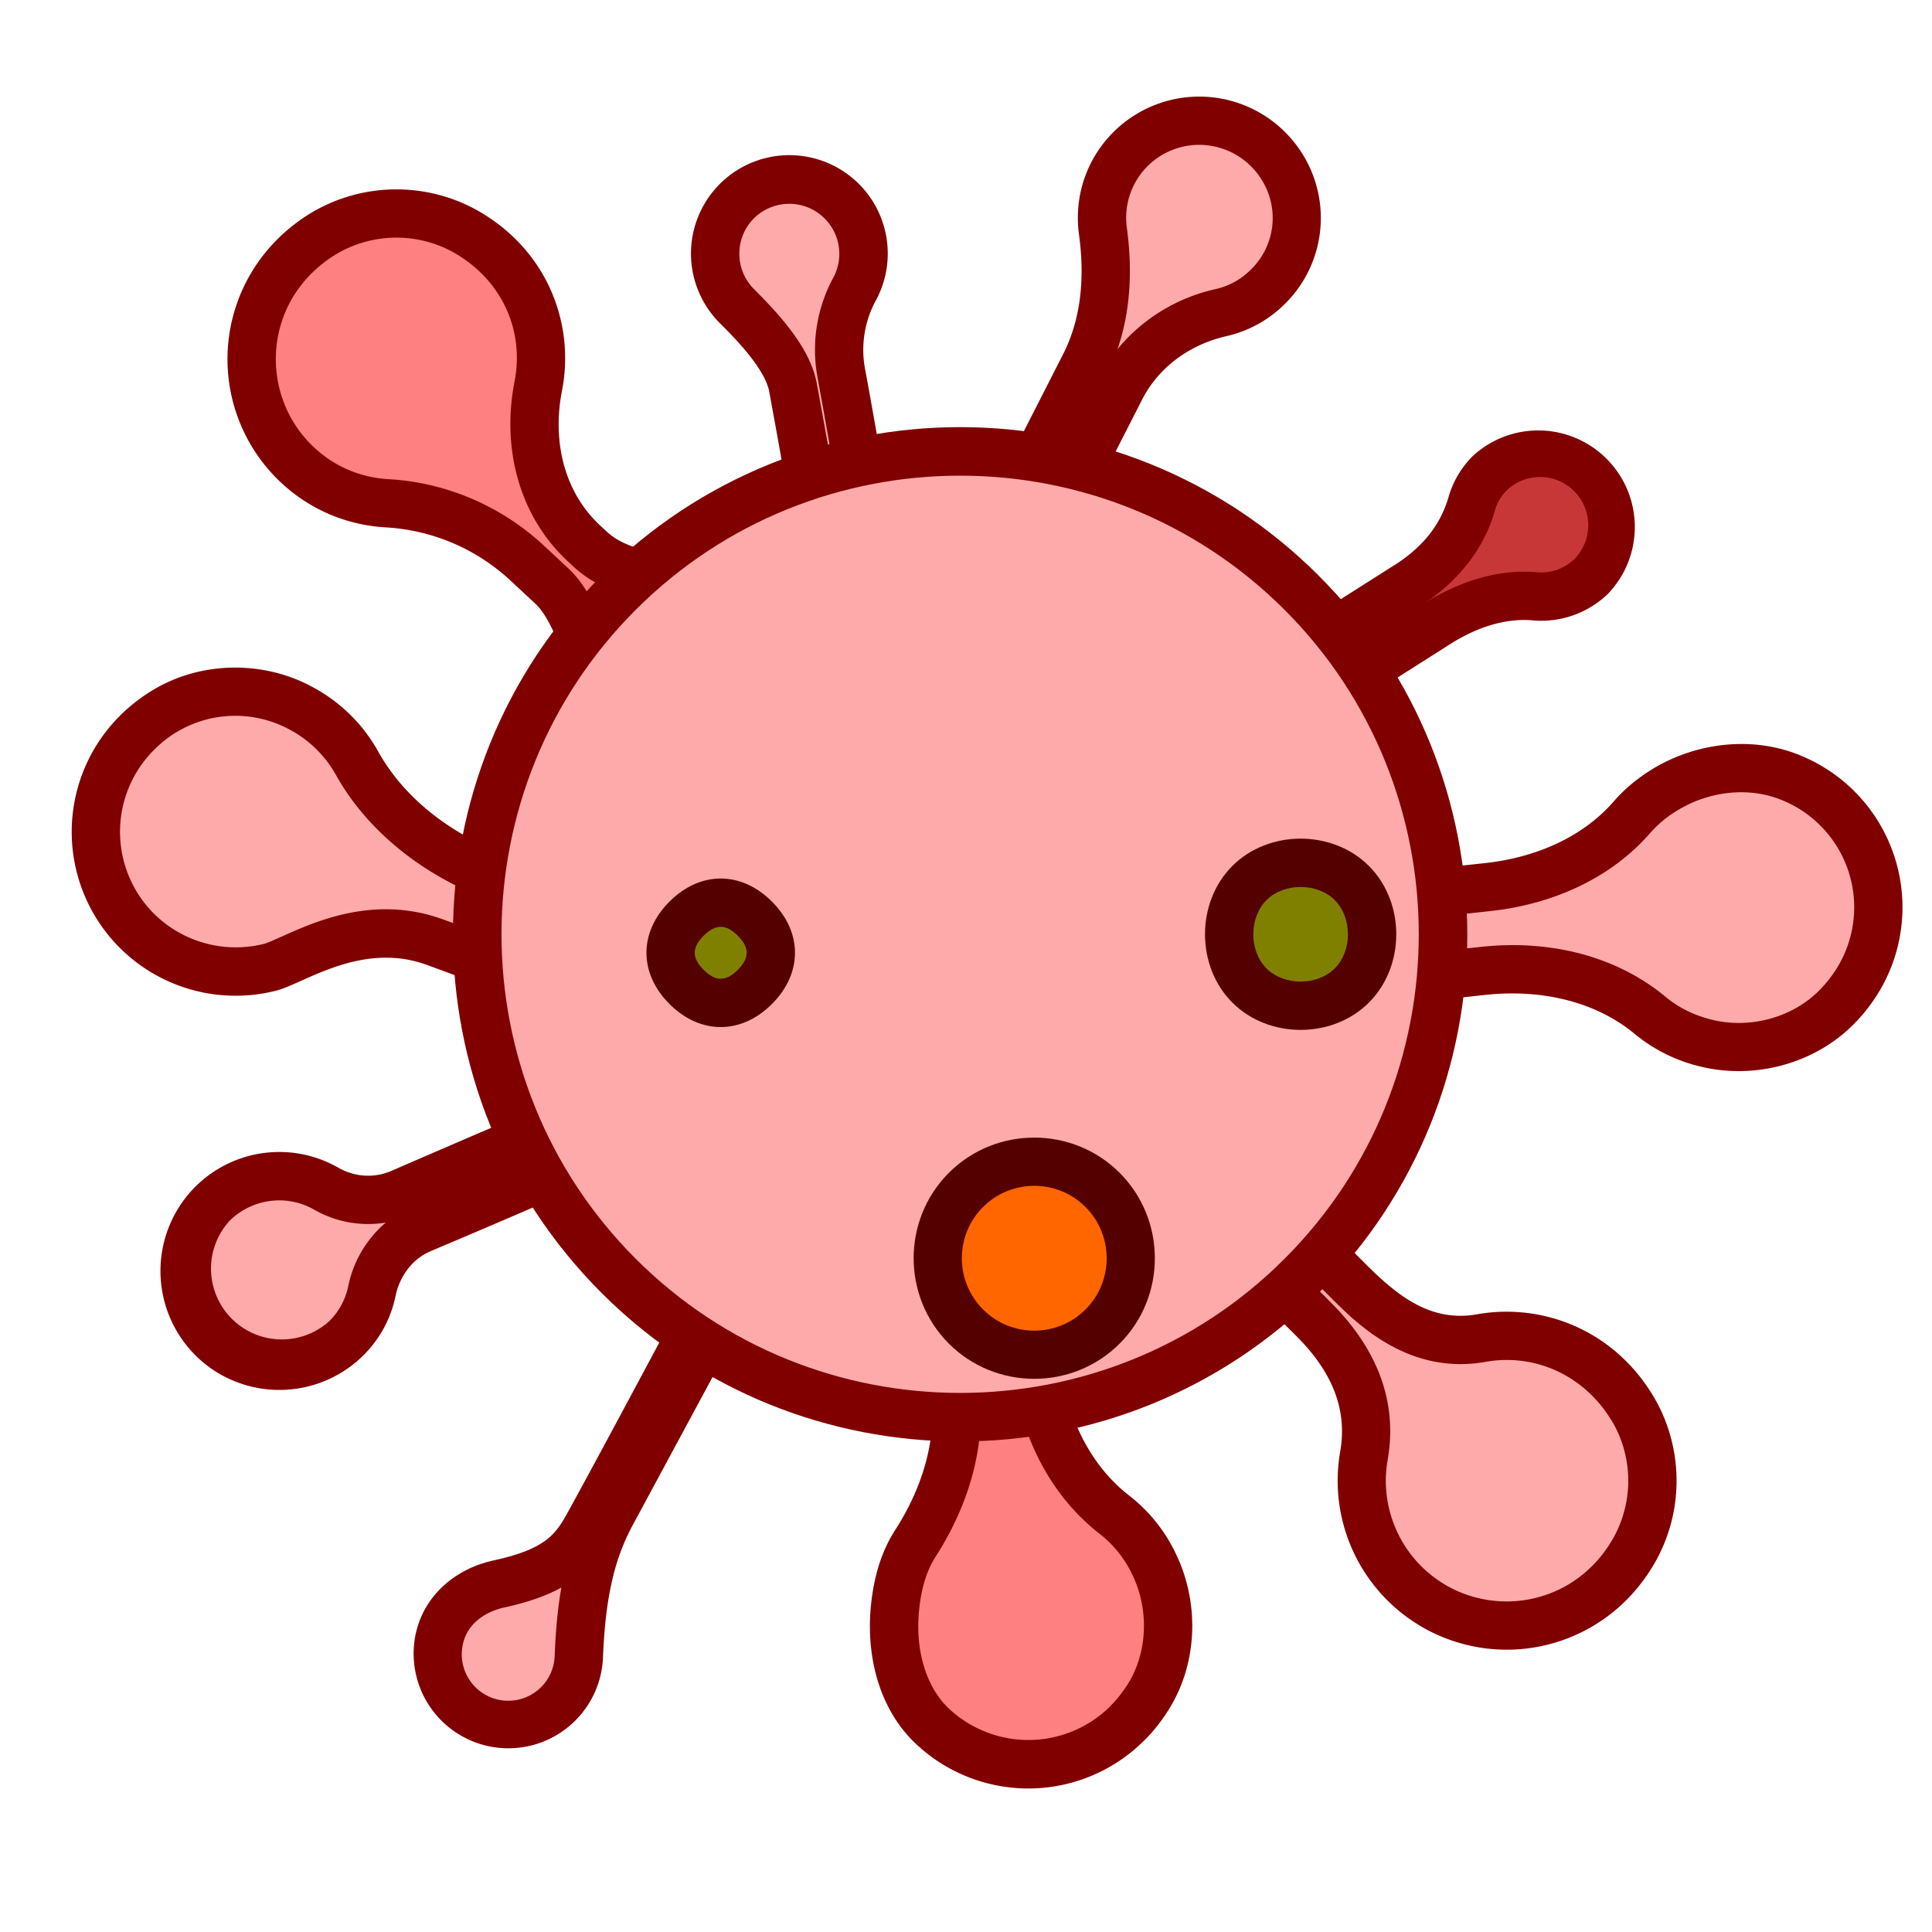 <?xml version="1.0" encoding="UTF-8" standalone="no"?>
<svg
   xmlns:dc="http://purl.org/dc/elements/1.1/"
   xmlns:cc="http://creativecommons.org/ns#"
   xmlns:rdf="http://www.w3.org/1999/02/22-rdf-syntax-ns#"
   xmlns:svg="http://www.w3.org/2000/svg"
   xmlns="http://www.w3.org/2000/svg"
   height="40"
   width="40"
   xml:space="preserve"
   viewBox="0 0 40 40"
   y="0px"
   x="0px"
   id="Layer_1"
   version="1.1"><defs
     id="defs75" /><path
     style="fill:#ffaaaa"
     id="path2"
     d="M 2.832,15.176 A 2.866,2.866 0 0 1 6.235,14.664 2.862,2.862 0 0 1 7.389,15.793 c 0.572,1.029 1.594,1.867 2.877,2.361 l 5.009,1.926 -0.614,1.597 c -1.206,-0.472 -4.403,-1.72 -5.667,-2.175 -1.213,-0.438 -2.31,0.053 -2.966,0.346 -0.17,0.076 -0.313,0.144 -0.429,0.174 A 2.91,2.91 0 0 1 2.831,19.267 C 2.285,18.721 1.983,17.994 1.984,17.221 a 2.872,2.872 0 0 1 0.848,-2.044 z" /><path
     style="fill:#800000"
     id="path4"
     d="M 14.374,21.029 C 12.953,20.473 10.308,19.445 9.164,19.032 7.761,18.526 6.55,19.068 5.827,19.393 5.703,19.448 5.534,19.524 5.476,19.539 a 2.406,2.406 0 0 1 -2.291,-0.625 2.395,2.395 0 0 1 0,-3.384 2.359,2.359 0 0 1 2.809,-0.426 2.366,2.366 0 0 1 0.957,0.933 c 0.629,1.131 1.742,2.049 3.135,2.585 l 4.542,1.747 -0.255,0.66 m 0.572,1.299 L 15.92,19.794 10.445,17.688 C 9.366,17.273 8.386,16.562 7.825,15.55 A 3.368,3.368 0 0 0 6.474,14.226 c -1.018,-0.557 -2.313,-0.54 -3.307,0.06 -0.26,0.156 -0.489,0.337 -0.688,0.537 a 3.393,3.393 0 0 0 3.247,5.685 c 0.569,-0.146 1.753,-1.02 3.1,-0.535 1.573,0.568 6.121,2.355 6.121,2.355 z" /><path
     style="fill:#ff8080"
     id="path6"
     d="m 21.241,26.363 0.207,1.863 c 0.147,1.324 0.726,2.439 1.633,3.139 a 2.83,2.83 0 0 1 0.817,1.023 c 0.421,0.871 0.383,1.909 -0.099,2.707 a 2.911,2.911 0 0 1 -4.5,0.639 C 18.717,35.181 18.431,34.265 18.532,33.283 c 0.056,-0.54 0.192,-0.972 0.418,-1.324 0.661,-1.027 0.949,-2.124 0.834,-3.17 l -0.248,-2.235 z" /><path
     style="fill:#800000"
     id="path8"
     d="m 22.984,35.329 a 2.407,2.407 0 0 1 -3.341,0.043 c -0.47,-0.447 -0.699,-1.209 -0.614,-2.038 0.047,-0.46 0.159,-0.821 0.342,-1.105 0.723,-1.126 1.037,-2.336 0.909,-3.496 l -0.193,-1.739 0.711,-0.079 0.152,1.367 c 0.162,1.46 0.81,2.695 1.824,3.48 a 2.334,2.334 0 0 1 0.672,0.845 c 0.344,0.71 0.313,1.586 -0.078,2.23 -0.11,0.181 -0.24,0.347 -0.385,0.492 m 0.707,0.707 c 0.198,-0.198 0.378,-0.426 0.533,-0.683 0.577,-0.953 0.607,-2.181 0.122,-3.184 a 3.32,3.32 0 0 0 -0.962,-1.201 c -0.858,-0.663 -1.322,-1.72 -1.441,-2.799 l -0.262,-2.36 -2.699,0.301 0.304,2.732 c 0.112,1.01 -0.207,1.991 -0.757,2.845 -0.247,0.385 -0.427,0.881 -0.495,1.543 -0.107,1.041 0.161,2.143 0.919,2.864 a 3.392,3.392 0 0 0 4.737,-0.059 z" /><path
     style="fill:#c83737"
     id="path10"
     d="m 29.17,12.101 a 3.345,3.345 0 0 0 0.578,-0.46 c 0.349,-0.349 0.598,-0.765 0.72,-1.203 a 1.448,1.448 0 0 1 0.373,-0.639 1.5,1.5 0 0 1 2.121,2.119 c -0.311,0.311 -0.742,0.468 -1.183,0.429 -0.649,-0.057 -1.35,0.141 -2.029,0.571 l -4.694,2.981 -0.537,-0.844 z" /><path
     style="fill:#800000"
     id="path12"
     d="m 32.607,11.564 c -0.206,0.206 -0.493,0.31 -0.786,0.284 -0.752,-0.066 -1.556,0.154 -2.323,0.637 a 3.832,3.832 0 0 0 0.602,-0.49 c 0.409,-0.409 0.704,-0.902 0.85,-1.423 a 0.95,0.95 0 0 1 0.246,-0.42 0.998,0.998 0 0 1 1.411,1.411 m 0.707,0.707 A 1.999,1.999 0 0 0 30.489,9.445 c -0.247,0.247 -0.413,0.543 -0.501,0.856 a 2.268,2.268 0 0 1 -0.594,0.986 c -0.148,0.148 -0.314,0.279 -0.491,0.392 l -5.073,3.222 1.072,1.687 5.115,-3.248 c 0.513,-0.326 1.111,-0.549 1.716,-0.496 a 1.984,1.984 0 0 0 1.582,-0.573 z" /><path
     style="fill:#ffaaaa"
     id="path14"
     d="m 15.256,4.166 a 1.536,1.536 0 0 1 2.432,1.824 2.663,2.663 0 0 0 -0.281,1.691 c 0.213,1.135 0.694,3.923 0.889,5.055 l -1.02,0.18 C 17.097,11.853 16.67,9.348 16.415,8.015 16.307,7.451 15.777,6.86 15.274,6.357 a 1.546,1.546 0 0 1 -0.018,-2.191 z" /><path
     style="fill:#800000"
     id="path16"
     d="m 17.72,12.33 -0.033,0.006 A 286.95,286.95 0 0 0 16.907,7.921 C 16.773,7.223 16.186,6.56 15.61,5.985 c -0.404,-0.404 -0.404,-1.061 0,-1.465 a 1.037,1.037 0 0 1 1.642,1.23 3.136,3.136 0 0 0 -0.334,2.022 c 0.183,0.985 0.576,3.249 0.802,4.558 m 1.155,0.812 c 0,0 -0.705,-4.11 -0.974,-5.554 a 2.145,2.145 0 0 1 0.227,-1.357 2.037,2.037 0 1 0 -3.224,0.46 c 0.247,0.247 0.926,0.914 1.022,1.416 a 352.06,352.06 0 0 1 0.945,5.387 z" /><path
     style="fill:#ffaaaa"
     id="path18"
     d="m 30.802,18.368 c 1.231,-0.133 2.291,-0.647 2.984,-1.446 a 2.94,2.94 0 0 1 0.661,-0.555 c 0.82,-0.508 1.844,-0.603 2.672,-0.247 a 2.893,2.893 0 0 1 1.337,4.186 c -0.12,0.195 -0.264,0.379 -0.43,0.547 -0.68,0.688 -1.742,0.981 -2.705,0.745 -0.439,-0.108 -0.829,-0.3 -1.158,-0.574 -0.89,-0.74 -2.119,-1.067 -3.461,-0.921 l -8.567,0.929 -0.186,-1.705 z" /><path
     style="fill:#800000"
     id="path20"
     d="m 38.031,20.043 c -0.1,0.163 -0.222,0.316 -0.361,0.458 -0.559,0.567 -1.434,0.806 -2.229,0.611 -0.365,-0.09 -0.687,-0.249 -0.956,-0.473 -0.996,-0.827 -2.358,-1.195 -3.836,-1.034 l -8.071,0.875 -0.077,-0.711 8.354,-0.906 c 1.357,-0.147 2.532,-0.721 3.308,-1.614 a 2.398,2.398 0 0 1 0.547,-0.459 c 0.683,-0.425 1.53,-0.506 2.21,-0.213 a 2.393,2.393 0 0 1 1.112,3.465 m 0.851,0.525 a 3.395,3.395 0 0 0 -1.566,-4.909 c -1.006,-0.433 -2.203,-0.296 -3.133,0.282 -0.313,0.195 -0.567,0.415 -0.774,0.653 -0.664,0.764 -1.655,1.167 -2.661,1.276 l -9.349,1.014 0.293,2.698 9.064,-0.983 c 1.095,-0.119 2.242,0.107 3.089,0.809 a 3.35,3.35 0 0 0 1.357,0.674 c 1.124,0.275 2.368,-0.057 3.18,-0.88 a 3.603,3.603 0 0 0 0.5,-0.634 z" /><path
     style="fill:#ffaaaa;stroke:none"
     id="path22"
     d="M 23.404,3.089 C 23.836,2.658 24.433,2.446 25.041,2.511 a 2.004,2.004 0 0 1 1.494,0.933 1.998,1.998 0 0 1 0.052,2.053 C 26.491,5.661 26.378,5.808 26.25,5.936 25.983,6.203 25.649,6.388 25.283,6.472 A 3.184,3.184 0 0 0 23.732,7.314 C 23.515,7.53 23.337,7.777 23.199,8.048 l -2.22,4.354 -0.787,-0.401 2.262,-4.437 c 0.397,-0.781 0.526,-1.715 0.381,-2.78 a 1.999,1.999 0 0 1 0.57,-1.696 z" /><path
     style="fill:#800000"
     id="path24"
     d="M 25.898,5.582 C 25.698,5.782 25.447,5.922 25.172,5.984 a 3.68,3.68 0 0 0 -1.792,0.976 c -0.086,0.086 -0.168,0.176 -0.243,0.27 0.255,-0.744 0.32,-1.587 0.193,-2.514 a 1.51,1.51 0 0 1 1.659,-1.708 1.521,1.521 0 0 1 1.128,0.706 1.49,1.49 0 0 1 -0.219,1.868 M 21.197,13.075 23.645,8.275 A 2.407,2.407 0 0 1 24.088,7.667 C 24.439,7.315 24.895,7.073 25.395,6.959 A 2.49,2.49 0 0 0 26.605,6.289 2.498,2.498 0 0 0 26.956,3.172 2.516,2.516 0 0 0 23.051,2.736 c -0.578,0.578 -0.815,1.366 -0.712,2.116 0.117,0.852 0.06,1.719 -0.33,2.485 l -2.489,4.882 z" /><path
     style="fill:#ffaaaa;stroke:none"
     id="path26"
     d="m 14.939,26.448 -0.754,1.405 c -0.679,1.27 -1.536,2.87 -1.992,3.694 -0.306,0.557 -0.62,0.974 -1.872,1.247 -0.626,0.136 -1.082,0.547 -1.218,1.098 a 1.462,1.462 0 1 0 2.88,0.407 c 0.029,-0.728 0.098,-1.277 0.222,-1.778 0.106,-0.429 0.251,-0.811 0.44,-1.164 l 2.568,-4.762 z" /><path
     style="fill:#800000"
     id="path28"
     d="m 9.59,34.014 a 0.962,0.962 0 1 0 1.894,0.268 c 0.022,-0.549 0.066,-1.002 0.138,-1.414 -0.302,0.168 -0.685,0.306 -1.194,0.416 -0.162,0.036 -0.705,0.194 -0.838,0.731 m -0.971,-0.24 c 0.195,-0.788 0.849,-1.304 1.596,-1.467 1.091,-0.238 1.293,-0.548 1.542,-1 0.829,-1.503 2.992,-5.582 2.984,-5.534 l 1.152,0.621 -2.805,5.203 a 4.422,4.422 0 0 0 -0.396,1.048 c -0.134,0.542 -0.185,1.108 -0.208,1.676 A 1.961,1.961 0 1 1 8.619,33.774 Z" /><path
     style="fill:#ff8080;stroke:none"
     id="path30"
     d="M 6.013,5.394 C 6.202,5.192 6.421,5.01 6.666,4.857 A 2.944,2.944 0 0 1 9.549,4.743 c 1.229,0.646 1.855,1.922 1.595,3.251 -0.249,1.277 0.093,2.463 0.942,3.252 l 0.128,0.119 c 0.324,0.301 0.695,0.418 0.941,0.496 0.07,0.023 0.134,0.038 0.18,0.064 0.092,0.091 0.038,0.531 -0.33,0.928 -0.368,0.396 -0.803,0.481 -0.93,0.363 L 11.968,12.983 C 11.842,12.712 11.685,12.373 11.424,12.131 L 10.916,11.658 C 10.122,10.919 9.092,10.479 8.019,10.418 7.32,10.38 6.679,10.108 6.167,9.631 5.58,9.085 5.241,8.344 5.212,7.544 5.182,6.744 5.468,5.981 6.013,5.394 Z" /><path
     style="fill:#800000"
     id="path32"
     d="m 12.64,12.511 a 1,1 0 0 1 -0.248,0.197 C 12.257,12.42 12.072,12.052 11.765,11.766 L 11.257,11.293 C 10.377,10.476 9.237,9.988 8.047,9.921 7.465,9.888 6.932,9.662 6.507,9.267 5.498,8.328 5.44,6.743 6.379,5.734 6.538,5.563 6.723,5.41 6.93,5.281 A 2.44,2.44 0 0 1 9.316,5.186 c 1.029,0.54 1.553,1.604 1.337,2.712 -0.275,1.407 0.116,2.775 1.049,3.672 l -6.81e-4,7.32e-4 0.173,0.161 c 0.319,0.296 0.667,0.448 0.932,0.541 -0.036,0.071 -0.089,0.155 -0.168,0.239 m 0.732,0.681 c 0.526,-0.566 0.647,-1.31 0.27,-1.661 -0.17,-0.158 -0.689,-0.162 -1.086,-0.532 l -0.128,-0.119 C 11.664,10.171 11.435,9.113 11.635,8.091 11.916,6.658 11.293,5.095 9.781,4.301 A 3.447,3.447 0 0 0 6.399,4.433 C 6.111,4.613 5.861,4.823 5.647,5.053 A 3.5,3.5 0 0 0 5.826,9.999 C 6.444,10.573 7.211,10.876 7.99,10.919 a 4.139,4.139 0 0 1 2.585,1.106 l 0.508,0.473 c 0.325,0.302 0.482,0.926 0.651,1.084 0.378,0.351 1.111,0.177 1.637,-0.389 z" /><path
     d="m 4.397,24.925 a 1.963,1.963 0 0 1 2.358,-0.313 1.73,1.73 0 0 0 1.538,0.094 c 0.002,-7.08e-4 2.06,-0.894 2.75,-1.183 0.254,-0.107 0.46,-0.293 0.61,-0.443 l 0.218,-0.223 a 0.463,0.463 0 0 1 0.059,-0.052 c 0.047,-0.016 0.354,0.141 0.527,0.583 0.147,0.376 0.084,0.687 -0.006,0.779 -0.009,-0.003 -0.033,-0.006 -0.06,-0.011 -0.197,-0.028 -0.528,-0.074 -0.885,0.088 -0.692,0.314 -2.79,1.2 -2.79,1.2 -0.198,0.085 -0.373,0.204 -0.525,0.355 -0.248,0.248 -0.419,0.57 -0.494,0.933 A 1.94,1.94 0 0 1 6.816,27.986 1.982,1.982 0 0 1 4.711,27.96 1.957,1.957 0 0 1 3.83,26.506 1.97,1.97 0 0 1 4.397,24.925 Z"
     id="path34"
     style="fill:#ffaaaa;stroke:none" /><path
     d="m 12.014,23.628 c -0.076,0.002 -0.156,0.009 -0.24,0.021 a 3.058,3.058 0 0 0 0.181,-0.164 0.864,0.864 0 0 1 0.059,0.143 M 6.822,27.349 A 1.466,1.466 0 0 1 4.751,25.278 1.46,1.46 0 0 1 6.507,25.046 2.241,2.241 0 0 0 7.988,25.312 2.339,2.339 0 0 0 7.21,26.63 c -0.057,0.274 -0.192,0.523 -0.388,0.719 m 5.984,-2.827 c 0.264,-0.264 0.323,-0.795 0.119,-1.318 -0.249,-0.634 -0.792,-1.013 -1.215,-0.847 -0.061,0.024 -0.131,0.086 -0.209,0.163 -0.062,0.062 -0.128,0.134 -0.2,0.206 -0.132,0.132 -0.282,0.265 -0.449,0.334 -0.692,0.29 -2.754,1.184 -2.754,1.184 -0.355,0.153 -0.758,0.124 -1.093,-0.068 a 2.46,2.46 0 0 0 -2.961,0.394 2.468,2.468 0 0 0 0.39,3.806 2.472,2.472 0 0 0 3.095,-0.32 C 7.877,27.708 8.095,27.283 8.189,26.835 a 1.354,1.354 0 0 1 0.359,-0.682 c 0.103,-0.103 0.225,-0.188 0.366,-0.248 0,0 2.108,-0.89 2.802,-1.206 0.375,-0.17 0.711,0.023 0.894,-0.048 a 0.57,0.57 0 0 0 0.196,-0.129 z"
     id="path36"
     style="fill:#800000" /><path
     d="m 25.111,24.576 c 0.733,-0.733 1.818,-1.023 2.056,-0.785 0.148,0.148 0.19,0.414 0.113,0.731 -0.168,0.697 -0.005,1.358 0.449,1.812 l 0.195,0.195 c 0.732,0.732 1.572,1.381 2.742,1.175 1.302,-0.231 2.56,0.394 3.207,1.588 0.462,0.853 0.445,1.954 -0.042,2.805 a 3.31,3.31 0 0 1 -0.52,0.681 3.003,3.003 0 0 1 -4.242,-7.07e-4 c -0.691,-0.691 -1.002,-1.678 -0.834,-2.641 0.175,-1.006 -0.175,-1.955 -1.042,-2.822 l -0.223,-0.223 c -0.454,-0.454 -1.115,-0.617 -1.812,-0.449 -0.315,0.075 -0.582,0.035 -0.73,-0.114 -0.251,-0.252 -0.046,-1.227 0.681,-1.954 z"
     id="path40"
     style="fill:#ffaaaa;stroke:none" /><path
     d="m 32.96,32.425 c -0.975,0.975 -2.561,0.974 -3.536,0 -0.576,-0.576 -0.835,-1.398 -0.694,-2.201 0.206,-1.176 -0.191,-2.273 -1.18,-3.262 L 27.327,26.738 C 26.756,26.168 25.903,25.95 25.045,26.156 a 0.77,0.77 0 0 1 -0.219,0.024 c -7.08e-4,-0.228 0.176,-0.788 0.639,-1.251 0.455,-0.455 1.067,-0.697 1.353,-0.718 a 0.775,0.775 0 0 1 -0.023,0.196 c -0.206,0.858 0.011,1.711 0.582,2.282 l 0.194,0.194 c 0.518,0.518 1.595,1.595 3.184,1.313 1.085,-0.192 2.136,0.332 2.679,1.334 a 2.43,2.43 0 0 1 -0.035,2.319 c -0.124,0.216 -0.271,0.409 -0.438,0.577 m 0.707,0.707 a 3.75,3.75 0 0 0 0.599,-0.787 3.431,3.431 0 0 0 0.047,-3.292 c -0.799,-1.476 -2.327,-2.091 -3.732,-1.843 -0.945,0.167 -1.625,-0.358 -2.303,-1.036 l -0.194,-0.194 c -0.351,-0.351 -0.433,-0.858 -0.316,-1.341 0.114,-0.473 0.041,-0.914 -0.246,-1.201 -0.547,-0.547 -1.944,-0.036 -2.763,0.783 -0.82,0.82 -1.227,2.114 -0.68,2.66 0.287,0.287 0.728,0.359 1.201,0.246 0.482,-0.116 0.991,-0.035 1.341,0.316 l 0.223,0.223 c 0.672,0.672 1.066,1.447 0.903,2.382 a 3.5,3.5 0 0 0 5.921,3.082 z"
     id="path42"
     style="fill:#800000" /><path
     d="m 12.807,12.272 c 3.899,-3.899 10.243,-3.899 14.142,0 3.899,3.899 3.899,10.243 0,14.142 -3.899,3.899 -10.243,3.899 -14.142,0 -3.899,-3.899 -3.899,-10.243 0,-14.142 z"
     id="path46"
     style="fill:#ffaaaa;stroke:none" /><path
     d="m 26.596,26.061 c -3.704,3.704 -9.731,3.704 -13.435,0 -3.704,-3.704 -3.704,-9.731 0,-13.435 3.704,-3.704 9.731,-3.704 13.435,0 3.704,3.704 3.704,9.731 0,13.435 m 0.707,0.707 c 4.101,-4.101 4.101,-10.749 0,-14.849 -4.101,-4.101 -10.749,-4.101 -14.849,0 -4.101,4.101 -4.101,10.749 0,14.849 4.101,4.101 10.749,4.101 14.849,0 z"
     id="path48"
     style="fill:#800000" /><circle
     transform="rotate(135)"
     cx="3.279"
     cy="-33.562"
     r="2"
     id="circle52"
     style="fill:#ff6600" /><path
     d="m 22.474,27.111 c -0.585,0.585 -1.537,0.585 -2.121,0 -0.585,-0.585 -0.585,-1.537 0,-2.121 0.585,-0.585 1.537,-0.585 2.121,0 0.585,0.585 0.585,1.537 0,2.121 m 0.707,0.707 c 0.972,-0.972 0.972,-2.563 0,-3.536 -0.972,-0.972 -2.563,-0.973 -3.536,0 -0.972,0.972 -0.972,2.563 0,3.536 0.972,0.972 2.563,0.972 3.536,0 z"
     id="path54"
     style="fill:#550000" /><path
     d="m 14.214,19.02 c 0.443,-0.443 0.972,-0.443 1.414,0 0.443,0.443 0.443,0.972 0,1.414 -0.443,0.443 -0.972,0.443 -1.414,0 -0.443,-0.443 -0.443,-0.972 0,-1.414 z"
     id="path58"
     style="fill:#808000" /><path
     d="m 15.275,20.08 c -0.245,0.245 -0.462,0.245 -0.707,0 -0.245,-0.245 -0.245,-0.462 0,-0.707 0.245,-0.245 0.462,-0.245 0.707,0 0.245,0.245 0.245,0.462 0,0.707 m 0.707,0.707 c 0.637,-0.637 0.636,-1.485 0,-2.121 -0.636,-0.636 -1.485,-0.636 -2.121,0 -0.636,0.636 -0.636,1.485 0,2.121 0.636,0.636 1.485,0.636 2.121,0 z"
     id="path60"
     style="fill:#550000" /><path
     d="m 25.868,18.283 c 0.555,-0.555 1.566,-0.555 2.121,0 0.555,0.555 0.555,1.566 0,2.121 -0.555,0.555 -1.566,0.555 -2.121,0 -0.555,-0.555 -0.555,-1.566 0,-2.121 z"
     id="path64"
     style="fill:#808000" /><path
     d="m 27.635,20.05 c -0.363,0.363 -1.051,0.363 -1.414,0 -0.363,-0.363 -0.363,-1.051 0,-1.414 0.363,-0.363 1.051,-0.363 1.414,0 0.363,0.363 0.363,1.051 0,1.414 m 0.707,0.707 c 0.755,-0.755 0.755,-2.073 0,-2.828 -0.755,-0.755 -2.075,-0.754 -2.828,0 -0.754,0.754 -0.755,2.073 0,2.828 0.755,0.755 2.075,0.754 2.828,0 z"
     id="path66"
     style="fill:#550000" /></svg>